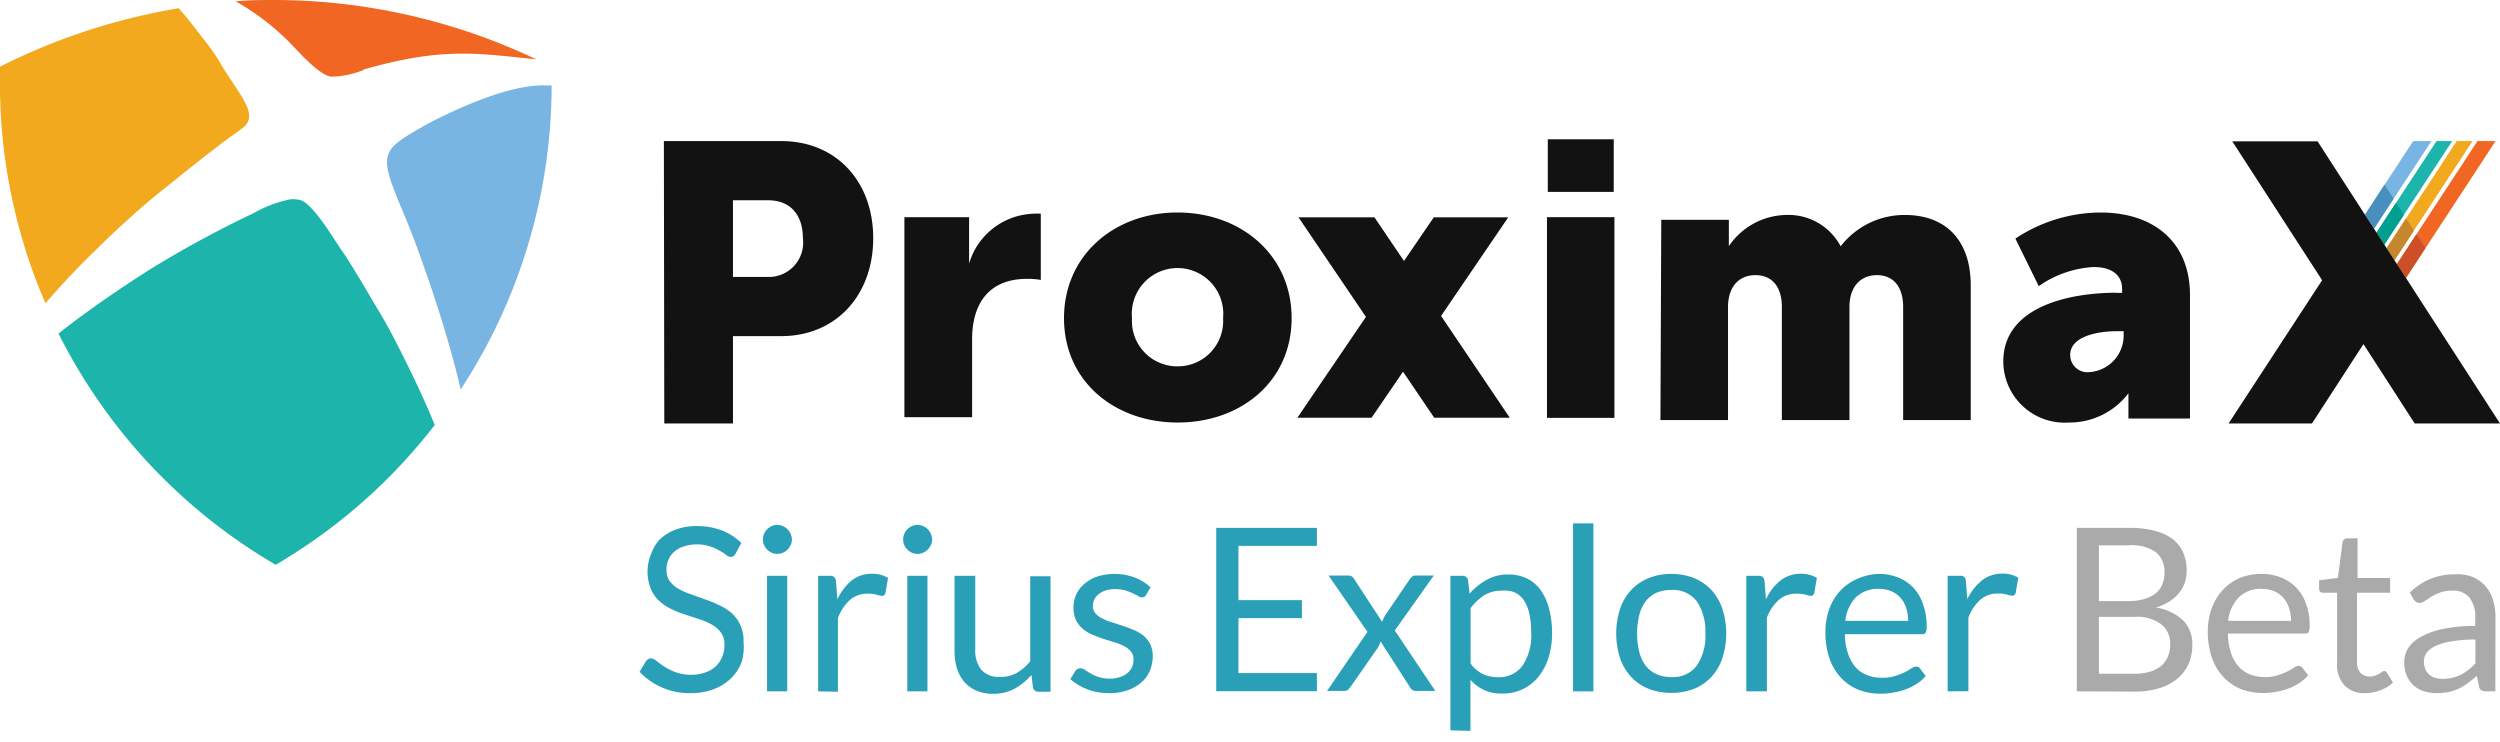 <svg id="Layer_1" data-name="Layer 1" xmlns="http://www.w3.org/2000/svg" viewBox="0 0 182 54"><defs><style>.cls-1{fill:#2aa0b8;}.cls-2{fill:#aaa;}.cls-3,.cls-8{fill:#f06622;}.cls-3,.cls-4,.cls-5,.cls-6{fill-rule:evenodd;}.cls-11,.cls-4{fill:#79b5e2;}.cls-10,.cls-5{fill:#1cb4ab;}.cls-6,.cls-9{fill:#f2a91d;}.cls-7{fill:#121212;}.cls-12{fill:#cd4f27;}.cls-13{fill:#c6862b;}.cls-14{fill:#009f90;}.cls-15{fill:#488ebe;}</style></defs><title>logo-proximax-sirius-explorer-beta</title><path class="cls-1" d="M53.56,40.29a.79.79,0,0,1-.15.19.38.38,0,0,1-.22.06.61.61,0,0,1-.33-.14,3.48,3.48,0,0,0-.47-.31,3.17,3.17,0,0,0-.69-.31,3.18,3.18,0,0,0-1.93,0,2.08,2.08,0,0,0-.69.39,1.6,1.6,0,0,0-.42.59,1.76,1.76,0,0,0-.14.73,1.35,1.35,0,0,0,.24.82,2,2,0,0,0,.65.56,4.46,4.46,0,0,0,.91.4l1,.36c.35.12.7.26,1,.41a3.74,3.74,0,0,1,.92.57,2.67,2.67,0,0,1,.89,2.1A4,4,0,0,1,54,48.18a3.26,3.26,0,0,1-.77,1.19,3.68,3.68,0,0,1-1.26.8,4.64,4.64,0,0,1-1.69.29,5,5,0,0,1-3.72-1.55l.46-.77a.75.75,0,0,1,.16-.15.43.43,0,0,1,.22-.06.67.67,0,0,1,.39.18,6.34,6.34,0,0,0,.56.41,4.18,4.18,0,0,0,.82.41,3.1,3.1,0,0,0,1.16.19,2.88,2.88,0,0,0,1-.16,2,2,0,0,0,.76-.44,1.87,1.87,0,0,0,.48-.69,2.26,2.26,0,0,0,.17-.88,1.46,1.46,0,0,0-.25-.89,2,2,0,0,0-.64-.57,4.46,4.46,0,0,0-.91-.4l-1-.33c-.36-.11-.71-.25-1-.39a3.47,3.47,0,0,1-.91-.59,2.45,2.45,0,0,1-.64-.89,3.35,3.35,0,0,1,0-2.54A3.2,3.2,0,0,1,48,39.3a3.43,3.43,0,0,1,1.15-.73,4.23,4.23,0,0,1,1.57-.27,5.08,5.08,0,0,1,1.82.31,4.23,4.23,0,0,1,1.43.92Z"/><path class="cls-1" d="M57.65,39.28a.9.9,0,0,1-.09.4,1.3,1.3,0,0,1-.23.33,1,1,0,0,1-.34.23.94.94,0,0,1-.41.08.92.92,0,0,1-.4-.08,1,1,0,0,1-.33-.23,1.09,1.09,0,0,1-.23-.33,1.06,1.06,0,0,1-.08-.4,1.11,1.11,0,0,1,.08-.41,1,1,0,0,1,.23-.34,1,1,0,0,1,.33-.23.93.93,0,0,1,.4-.09,1,1,0,0,1,.41.09,1,1,0,0,1,.34.23,1.2,1.2,0,0,1,.23.34A1,1,0,0,1,57.65,39.28Zm-.34,2.64v8.41H55.84V41.92Z"/><path class="cls-1" d="M59.56,50.33V41.92h.84a.47.47,0,0,1,.33.09.53.53,0,0,1,.13.31l.1,1.31A4,4,0,0,1,62,42.26a2.36,2.36,0,0,1,1.49-.49,2.12,2.12,0,0,1,.64.08,2,2,0,0,1,.52.22l-.19,1.1a.26.26,0,0,1-.26.21,1.4,1.4,0,0,1-.36-.08,2.3,2.3,0,0,0-.67-.08,1.91,1.91,0,0,0-1.29.45A3.4,3.4,0,0,0,61,45v5.36Z"/><path class="cls-1" d="M67.86,39.28a.9.9,0,0,1-.09.4,1.3,1.3,0,0,1-.23.33,1,1,0,0,1-.34.23.94.94,0,0,1-.41.08.9.9,0,0,1-.4-.08,1,1,0,0,1-.33-.23.94.94,0,0,1-.23-.33.9.9,0,0,1-.08-.4.94.94,0,0,1,.08-.41.89.89,0,0,1,.23-.34,1,1,0,0,1,.33-.23.9.9,0,0,1,.4-.09,1,1,0,0,1,.41.09,1,1,0,0,1,.34.23,1.2,1.2,0,0,1,.23.34A1,1,0,0,1,67.86,39.28Zm-.34,2.64v8.41H66.05V41.92Z"/><path class="cls-1" d="M71,41.92v5.36a2.25,2.25,0,0,0,.44,1.48,1.68,1.68,0,0,0,1.33.52A2.49,2.49,0,0,0,74,49a3.78,3.78,0,0,0,1-.85v-6.2h1.48v8.41h-.88a.39.39,0,0,1-.4-.31l-.11-.91a4.74,4.74,0,0,1-1.23,1,3.27,3.27,0,0,1-1.56.37,3.09,3.09,0,0,1-1.22-.23,2.47,2.47,0,0,1-.88-.64,2.8,2.8,0,0,1-.54-1,4.45,4.45,0,0,1-.17-1.3V41.92Z"/><path class="cls-1" d="M83.44,43.3a.33.33,0,0,1-.3.19.53.53,0,0,1-.29-.1l-.38-.2a5.37,5.37,0,0,0-.55-.21,2.73,2.73,0,0,0-.74-.09,2.38,2.38,0,0,0-.68.09,1.65,1.65,0,0,0-.51.27,1.16,1.16,0,0,0-.32.38,1.13,1.13,0,0,0-.11.48.79.79,0,0,0,.19.54,1.47,1.47,0,0,0,.49.37,3.78,3.78,0,0,0,.7.28l.8.26c.27.09.54.19.8.3a3.22,3.22,0,0,1,.7.41,2.09,2.09,0,0,1,.49.61,1.93,1.93,0,0,1,.19.87,2.74,2.74,0,0,1-.21,1.08,2.25,2.25,0,0,1-.62.85,3,3,0,0,1-1,.57,4,4,0,0,1-1.36.21,4.3,4.3,0,0,1-1.6-.29,4,4,0,0,1-1.21-.73l.35-.57a.49.49,0,0,1,.16-.16.43.43,0,0,1,.24-.06.58.58,0,0,1,.31.11,4.27,4.27,0,0,0,.41.26,2.77,2.77,0,0,0,.57.26,2.49,2.49,0,0,0,.84.12,2.2,2.2,0,0,0,.76-.12,1.57,1.57,0,0,0,.54-.3,1.25,1.25,0,0,0,.32-.44,1.35,1.35,0,0,0,.1-.53.86.86,0,0,0-.19-.58,1.62,1.62,0,0,0-.49-.39,4.08,4.08,0,0,0-.7-.28l-.81-.25a7.77,7.77,0,0,1-.8-.31,2.55,2.55,0,0,1-.7-.42,2,2,0,0,1-.5-.64,2.13,2.13,0,0,1-.18-.92,2.18,2.18,0,0,1,.78-1.7,2.81,2.81,0,0,1,.93-.54,4.19,4.19,0,0,1,2.76.07,3.49,3.49,0,0,1,1.14.71Z"/><path class="cls-1" d="M95.87,38.43v1.31H90.16v3.95h4.62V45H90.16v4h5.71v1.32H88.54V38.43Z"/><path class="cls-1" d="M99.55,46l-2.83-4.1h1.42a.49.49,0,0,1,.27.06.59.59,0,0,1,.15.16l2.06,3.15a2.65,2.65,0,0,1,.21-.46l1.81-2.66a1.49,1.49,0,0,1,.17-.18.27.27,0,0,1,.2-.07h1.37l-2.84,4,2.95,4.4h-1.42a.4.4,0,0,1-.28-.1.68.68,0,0,1-.17-.21l-2.12-3.3a1.68,1.68,0,0,1-.17.43l-2,2.87a2,2,0,0,1-.18.21.38.38,0,0,1-.26.1H96.61Z"/><path class="cls-1" d="M105.59,53.17V41.92h.88a.38.38,0,0,1,.4.3l.12,1a4.36,4.36,0,0,1,1.23-1,3.12,3.12,0,0,1,1.6-.4,3,3,0,0,1,1.31.28,2.64,2.64,0,0,1,1,.82,4,4,0,0,1,.63,1.35,6.83,6.83,0,0,1,.23,1.85,5.7,5.7,0,0,1-.25,1.73,4.29,4.29,0,0,1-.71,1.38,3.28,3.28,0,0,1-2.67,1.26,2.91,2.91,0,0,1-2.31-1v3.72ZM109.33,43a2.43,2.43,0,0,0-1.27.33,4,4,0,0,0-1,.94V48.3a2.3,2.3,0,0,0,.9.77,2.52,2.52,0,0,0,1.08.23,2.12,2.12,0,0,0,1.8-.84,3.93,3.93,0,0,0,.63-2.39,6.33,6.33,0,0,0-.14-1.41,2.81,2.81,0,0,0-.42-1,1.63,1.63,0,0,0-.68-.55A2.13,2.13,0,0,0,109.33,43Z"/><path class="cls-1" d="M116,38.1V50.33h-1.48V38.1Z"/><path class="cls-1" d="M121.67,41.78a4.44,4.44,0,0,1,1.67.31,3.74,3.74,0,0,1,1.26.87,3.85,3.85,0,0,1,.79,1.37,5.86,5.86,0,0,1,0,3.58,3.9,3.9,0,0,1-.79,1.36,3.48,3.48,0,0,1-1.26.87,4.44,4.44,0,0,1-1.67.3,4.38,4.38,0,0,1-1.66-.3,3.43,3.43,0,0,1-1.27-.87,3.77,3.77,0,0,1-.8-1.36,5.86,5.86,0,0,1,0-3.58,3.73,3.73,0,0,1,.8-1.37,3.68,3.68,0,0,1,1.27-.87A4.38,4.38,0,0,1,121.67,41.78Zm0,7.51a2.15,2.15,0,0,0,1.86-.84,3.84,3.84,0,0,0,.62-2.33,3.9,3.9,0,0,0-.62-2.34,2.17,2.17,0,0,0-1.86-.83,2.62,2.62,0,0,0-1.09.21,2.15,2.15,0,0,0-.78.62,2.76,2.76,0,0,0-.46,1,5.65,5.65,0,0,0,0,2.67,2.67,2.67,0,0,0,.46,1,2,2,0,0,0,.78.62A2.47,2.47,0,0,0,121.67,49.29Z"/><path class="cls-1" d="M127.13,50.33V41.92H128a.47.47,0,0,1,.33.09.53.53,0,0,1,.13.31l.1,1.31a3.83,3.83,0,0,1,1.06-1.37,2.36,2.36,0,0,1,1.49-.49,2,2,0,0,1,.63.08,1.91,1.91,0,0,1,.53.22l-.19,1.1a.26.26,0,0,1-.26.21,1.4,1.4,0,0,1-.36-.08,2.3,2.3,0,0,0-.67-.08,1.88,1.88,0,0,0-1.29.45,3.29,3.29,0,0,0-.87,1.3v5.36Z"/><path class="cls-1" d="M136.79,41.78a3.74,3.74,0,0,1,1.39.26,3.07,3.07,0,0,1,1.1.73A3.28,3.28,0,0,1,140,44a4.61,4.61,0,0,1,.26,1.59,1,1,0,0,1-.07.47.31.31,0,0,1-.28.11h-5.6a4.36,4.36,0,0,0,.22,1.39,2.94,2.94,0,0,0,.54,1,2.23,2.23,0,0,0,.84.58,2.83,2.83,0,0,0,1.07.2,3.05,3.05,0,0,0,1-.13,5.36,5.36,0,0,0,.7-.28,4.74,4.74,0,0,0,.48-.28.67.67,0,0,1,.34-.12.31.31,0,0,1,.28.14l.41.54a2.75,2.75,0,0,1-.65.57,4.19,4.19,0,0,1-.82.41,5.4,5.4,0,0,1-.9.23,4.84,4.84,0,0,1-.92.08,4.43,4.43,0,0,1-1.61-.29,3.6,3.6,0,0,1-1.27-.87,4,4,0,0,1-.83-1.4,5.71,5.71,0,0,1-.3-1.93,4.86,4.86,0,0,1,.27-1.64,3.93,3.93,0,0,1,.78-1.33,3.68,3.68,0,0,1,1.23-.88A4.15,4.15,0,0,1,136.79,41.78Zm0,1.09a2.3,2.3,0,0,0-1.69.62,2.89,2.89,0,0,0-.76,1.71h4.57a2.85,2.85,0,0,0-.14-.94,2.14,2.14,0,0,0-.41-.74,2,2,0,0,0-.67-.48A2.29,2.29,0,0,0,136.82,42.87Z"/><path class="cls-1" d="M141.79,50.33V41.92h.85A.47.47,0,0,1,143,42a.53.53,0,0,1,.12.31l.1,1.31a4,4,0,0,1,1.07-1.37,2.34,2.34,0,0,1,1.49-.49,2.09,2.09,0,0,1,.63.08,1.85,1.85,0,0,1,.52.22l-.19,1.1a.25.25,0,0,1-.25.21,1.4,1.4,0,0,1-.36-.08,2.35,2.35,0,0,0-.67-.08,1.88,1.88,0,0,0-1.29.45,3.29,3.29,0,0,0-.87,1.3v5.36Z"/><path class="cls-2" d="M151.19,50.33V38.43H155a7,7,0,0,1,1.89.22,3.65,3.65,0,0,1,1.3.61,2.51,2.51,0,0,1,.76,1,3.31,3.31,0,0,1,.24,1.3,2.63,2.63,0,0,1-.13.84,2.71,2.71,0,0,1-.42.76,3,3,0,0,1-.7.62,4,4,0,0,1-1,.45,3.65,3.65,0,0,1,2,.94,2.46,2.46,0,0,1,.66,1.79,3.31,3.31,0,0,1-.28,1.38,2.9,2.9,0,0,1-.81,1.07,3.8,3.8,0,0,1-1.31.69,6,6,0,0,1-1.77.25Zm1.61-6.57h2.12a4.08,4.08,0,0,0,1.18-.15,2.58,2.58,0,0,0,.83-.41,1.6,1.6,0,0,0,.48-.65,2,2,0,0,0,.16-.82,1.83,1.83,0,0,0-.63-1.54,3.16,3.16,0,0,0-2-.49H152.8Zm0,1.15v4.14h2.57a4.06,4.06,0,0,0,1.18-.16,2.37,2.37,0,0,0,.82-.44,1.81,1.81,0,0,0,.47-.69,2.39,2.39,0,0,0,.15-.86,1.78,1.78,0,0,0-.66-1.46,3,3,0,0,0-2-.53Z"/><path class="cls-2" d="M164.66,41.78a3.7,3.7,0,0,1,1.39.26,3.11,3.11,0,0,1,1.11.73,3.26,3.26,0,0,1,.72,1.18,4.38,4.38,0,0,1,.26,1.59,1,1,0,0,1-.07.47c0,.08-.14.11-.28.11h-5.6a4.65,4.65,0,0,0,.22,1.39,2.79,2.79,0,0,0,.55,1,2.19,2.19,0,0,0,.83.58,2.85,2.85,0,0,0,1.08.2,3,3,0,0,0,.95-.13,5.36,5.36,0,0,0,.7-.28,4.74,4.74,0,0,0,.48-.28.7.7,0,0,1,.34-.12.31.31,0,0,1,.28.14l.42.54a3,3,0,0,1-.66.57,3.93,3.93,0,0,1-.82.41,5.4,5.4,0,0,1-.9.23,4.77,4.77,0,0,1-.92.08,4.43,4.43,0,0,1-1.61-.29,3.56,3.56,0,0,1-1.26-.87,3.91,3.91,0,0,1-.84-1.4,5.71,5.71,0,0,1-.3-1.93,4.86,4.86,0,0,1,.27-1.64,3.93,3.93,0,0,1,.78-1.33A3.78,3.78,0,0,1,163,42.1,4.15,4.15,0,0,1,164.66,41.78Zm0,1.09a2.27,2.27,0,0,0-1.68.62,2.9,2.9,0,0,0-.77,1.71h4.58a2.85,2.85,0,0,0-.15-.94,2.14,2.14,0,0,0-.41-.74,2,2,0,0,0-.67-.48A2.29,2.29,0,0,0,164.69,42.87Z"/><path class="cls-2" d="M172.21,50.46a2,2,0,0,1-1.53-.56,2.2,2.2,0,0,1-.54-1.6V43.15h-1a.32.32,0,0,1-.22-.07.33.33,0,0,1-.09-.25v-.59l1.37-.17.34-2.6a.36.36,0,0,1,.11-.2.32.32,0,0,1,.24-.08h.74v2.89H174v1.07h-2.41V48.2a1.09,1.09,0,0,0,.26.79.9.9,0,0,0,.66.26,1,1,0,0,0,.41-.07,1.57,1.57,0,0,0,.29-.13l.21-.14a.29.29,0,0,1,.16-.06.24.24,0,0,1,.2.14l.43.7a2.58,2.58,0,0,1-.92.56A3,3,0,0,1,172.21,50.46Z"/><path class="cls-2" d="M181.66,50.33H181a.83.83,0,0,1-.35-.07.35.35,0,0,1-.17-.28l-.17-.78c-.22.2-.44.37-.65.53a3.75,3.75,0,0,1-.66.4,3.58,3.58,0,0,1-.74.25,4.79,4.79,0,0,1-.88.08,3.06,3.06,0,0,1-.92-.14,2.14,2.14,0,0,1-.74-.41,2,2,0,0,1-.5-.7,2.33,2.33,0,0,1-.19-1,1.84,1.84,0,0,1,.27-1,2.38,2.38,0,0,1,.89-.82,5.66,5.66,0,0,1,1.6-.59,11,11,0,0,1,2.41-.23V45a2.26,2.26,0,0,0-.42-1.49,1.51,1.51,0,0,0-1.24-.51,2.68,2.68,0,0,0-.91.14,3.18,3.18,0,0,0-.64.31l-.46.3a.62.62,0,0,1-.39.14.4.4,0,0,1-.26-.08.81.81,0,0,1-.18-.19l-.26-.48a4.8,4.8,0,0,1,1.5-1,4.66,4.66,0,0,1,1.78-.33A3.11,3.11,0,0,1,180,42a2.65,2.65,0,0,1,.92.65,2.58,2.58,0,0,1,.56,1,4.13,4.13,0,0,1,.19,1.3Zm-3.83-.91a3.08,3.08,0,0,0,.71-.08,2.94,2.94,0,0,0,.61-.22,3.25,3.25,0,0,0,.55-.36,3.19,3.19,0,0,0,.51-.47V46.56a9.46,9.46,0,0,0-1.73.13,4.39,4.39,0,0,0-1.16.33,1.69,1.69,0,0,0-.66.5,1.1,1.1,0,0,0-.2.63,1.46,1.46,0,0,0,.11.58,1.11,1.11,0,0,0,.72.62A1.9,1.9,0,0,0,177.83,49.42Z"/><path class="cls-3" d="M26.47,5.06c5.7-1.62,8.12-1.2,12.57-.74A44.61,44.61,0,0,0,20.08,0c-1,0-1.95,0-2.92.1a17.85,17.85,0,0,1,3.93,3c.68.69,2.07,2.31,3,2.48a6.31,6.31,0,0,0,2.35-.48"/><path class="cls-4" d="M33.54,28.38c-.5-2.2-1.15-4.38-1.83-6.47-.35-1.1-.74-2.18-1.12-3.26s-.79-2.11-1.22-3.15C27.47,11,27.67,11,31.15,9c2.36-1.21,6.07-2.91,8.73-2.78l.28,0a40.52,40.52,0,0,1-6.62,22.13"/><path class="cls-5" d="M4.26,24.28c2.26-1.79,4.79-3.48,6.63-4.65a77.6,77.6,0,0,1,7.59-4.12,8.93,8.93,0,0,1,2.66-1,2.09,2.09,0,0,1,.83.09c.83.36,2.23,2.61,2.23,2.61l0,0c.25.36.47.74.73,1.1s.53.81.78,1.21c.37.6.73,1.2,1.09,1.81.58,1,1.21,2,1.73,3,.87,1.68,2.08,4.06,3.12,6.61a40.41,40.41,0,0,1-11,9.83l-.58.35-.58-.35A40.5,40.5,0,0,1,4.26,24.28"/><path class="cls-6" d="M13,.6c.21.22.4.45.58.67.4.47.79,1,1.16,1.48A16.6,16.6,0,0,1,16,4.51c.53,1,1.65,2.41,2,3.3a1.71,1.71,0,0,1,.12.86,1.15,1.15,0,0,1-.41.61c-.44.35-.65.47-1,.73-1.62,1.19-3.17,2.46-4.74,3.71-1.76,1.4-3.51,3-5.13,4.61-1.11,1.08-2.36,2.38-3.53,3.75A40.29,40.29,0,0,1,0,5.54V4.85l.61-.3A45.59,45.59,0,0,1,13,.6"/><path class="cls-7" d="M48.33,10.27h8.54c4,0,6.7,2.93,6.7,7.07s-2.7,7.13-6.7,7.13H53.36v6.36h-5Zm7.51,9.89a2.5,2.5,0,0,0,2.61-2.82c0-1.64-.86-2.76-2.53-2.76H53.36v5.58Z"/><path class="cls-7" d="M65.84,15.81h4.71v3.38a5.06,5.06,0,0,1,4.65-3.63,3.36,3.36,0,0,1,.57,0v4.82a5.22,5.22,0,0,0-1-.08c-2.72,0-4,1.73-4,4.4v5.67H65.84Z"/><path class="cls-7" d="M85.72,15.47c4.62,0,8.31,3.09,8.31,7.69s-3.69,7.6-8.29,7.6-8.28-3-8.28-7.6,3.69-7.69,8.26-7.69m0,11.2a3.3,3.3,0,0,0,3.32-3.51,3.33,3.33,0,1,0-6.63,0,3.3,3.3,0,0,0,3.31,3.51"/><path class="cls-7" d="M154.07,21.32h.42v-.26c0-1.22-1-1.62-2.07-1.62a7.72,7.72,0,0,0-4,1.39l-1.7-3.46a11.29,11.29,0,0,1,6.18-1.9c4,0,6.53,2.24,6.53,6v9h-4.48V28.63a5.38,5.38,0,0,1-4.34,2.13,4.47,4.47,0,0,1-4.77-4.45c0-3.92,4.65-5,8.26-5m-2,5.78a2.67,2.67,0,0,0,2.5-2.58v-.4h-.46c-1.5,0-3.43.4-3.43,1.73a1.25,1.25,0,0,0,1.39,1.25"/><polygon class="cls-8" points="181.67 10.27 180.36 10.27 174.5 19.22 175.15 20.24 181.2 11 181.67 10.27"/><polygon class="cls-9" points="178.85 10.27 173.75 18.06 174.32 18.95 180 10.27 178.85 10.27"/><polygon class="cls-10" points="177.38 10.27 173.01 16.93 173.58 17.81 178.52 10.27 177.38 10.27"/><polygon class="cls-11" points="175.68 10.27 173.5 13.6 172.17 15.63 172.83 16.65 177.01 10.27 175.68 10.27"/><polygon class="cls-12" points="174.5 19.22 175.15 20.24 176.57 18.06 175.91 17.05 174.5 19.22"/><polygon class="cls-13" points="174.32 18.95 175.74 16.78 175.16 15.89 173.75 18.06 174.32 18.95"/><polygon class="cls-14" points="173.58 17.81 175 15.64 174.43 14.76 173.01 16.93 173.58 17.81"/><polygon class="cls-15" points="172.17 15.63 172.83 16.65 174.25 14.47 173.59 13.45 172.82 14.63 172.17 15.63"/><polygon class="cls-7" points="168.72 10.29 162.51 10.29 169.05 20.4 162.24 30.83 168.31 30.83 172.06 25.05 175.79 30.83 182 30.83 175.17 20.26 172.16 15.62 168.72 10.29"/><rect class="cls-7" x="112.62" y="15.81" width="4.91" height="14.61"/><rect class="cls-7" x="112.68" y="10.14" width="4.8" height="3.83"/><path class="cls-7" d="M120.94,16h4.92v1.92A5.15,5.15,0,0,1,130,15.65a4.3,4.3,0,0,1,4,2.28,5.87,5.87,0,0,1,4.68-2.28c3,0,4.79,1.87,4.79,5.13v9.8h-4.92V22.36c0-1.53-.75-2.33-1.91-2.33s-2,.8-2,2.33v8.22h-4.92V22.36c0-1.53-.75-2.33-1.92-2.33s-2,.8-2,2.33v8.22h-4.92Z"/><polygon class="cls-7" points="109.91 30.41 104.91 23 109.8 15.82 104.38 15.82 102.21 19 100.06 15.82 94.53 15.82 99.44 23.07 94.45 30.41 99.85 30.41 102.14 27.06 104.41 30.41 109.91 30.41"/></svg>